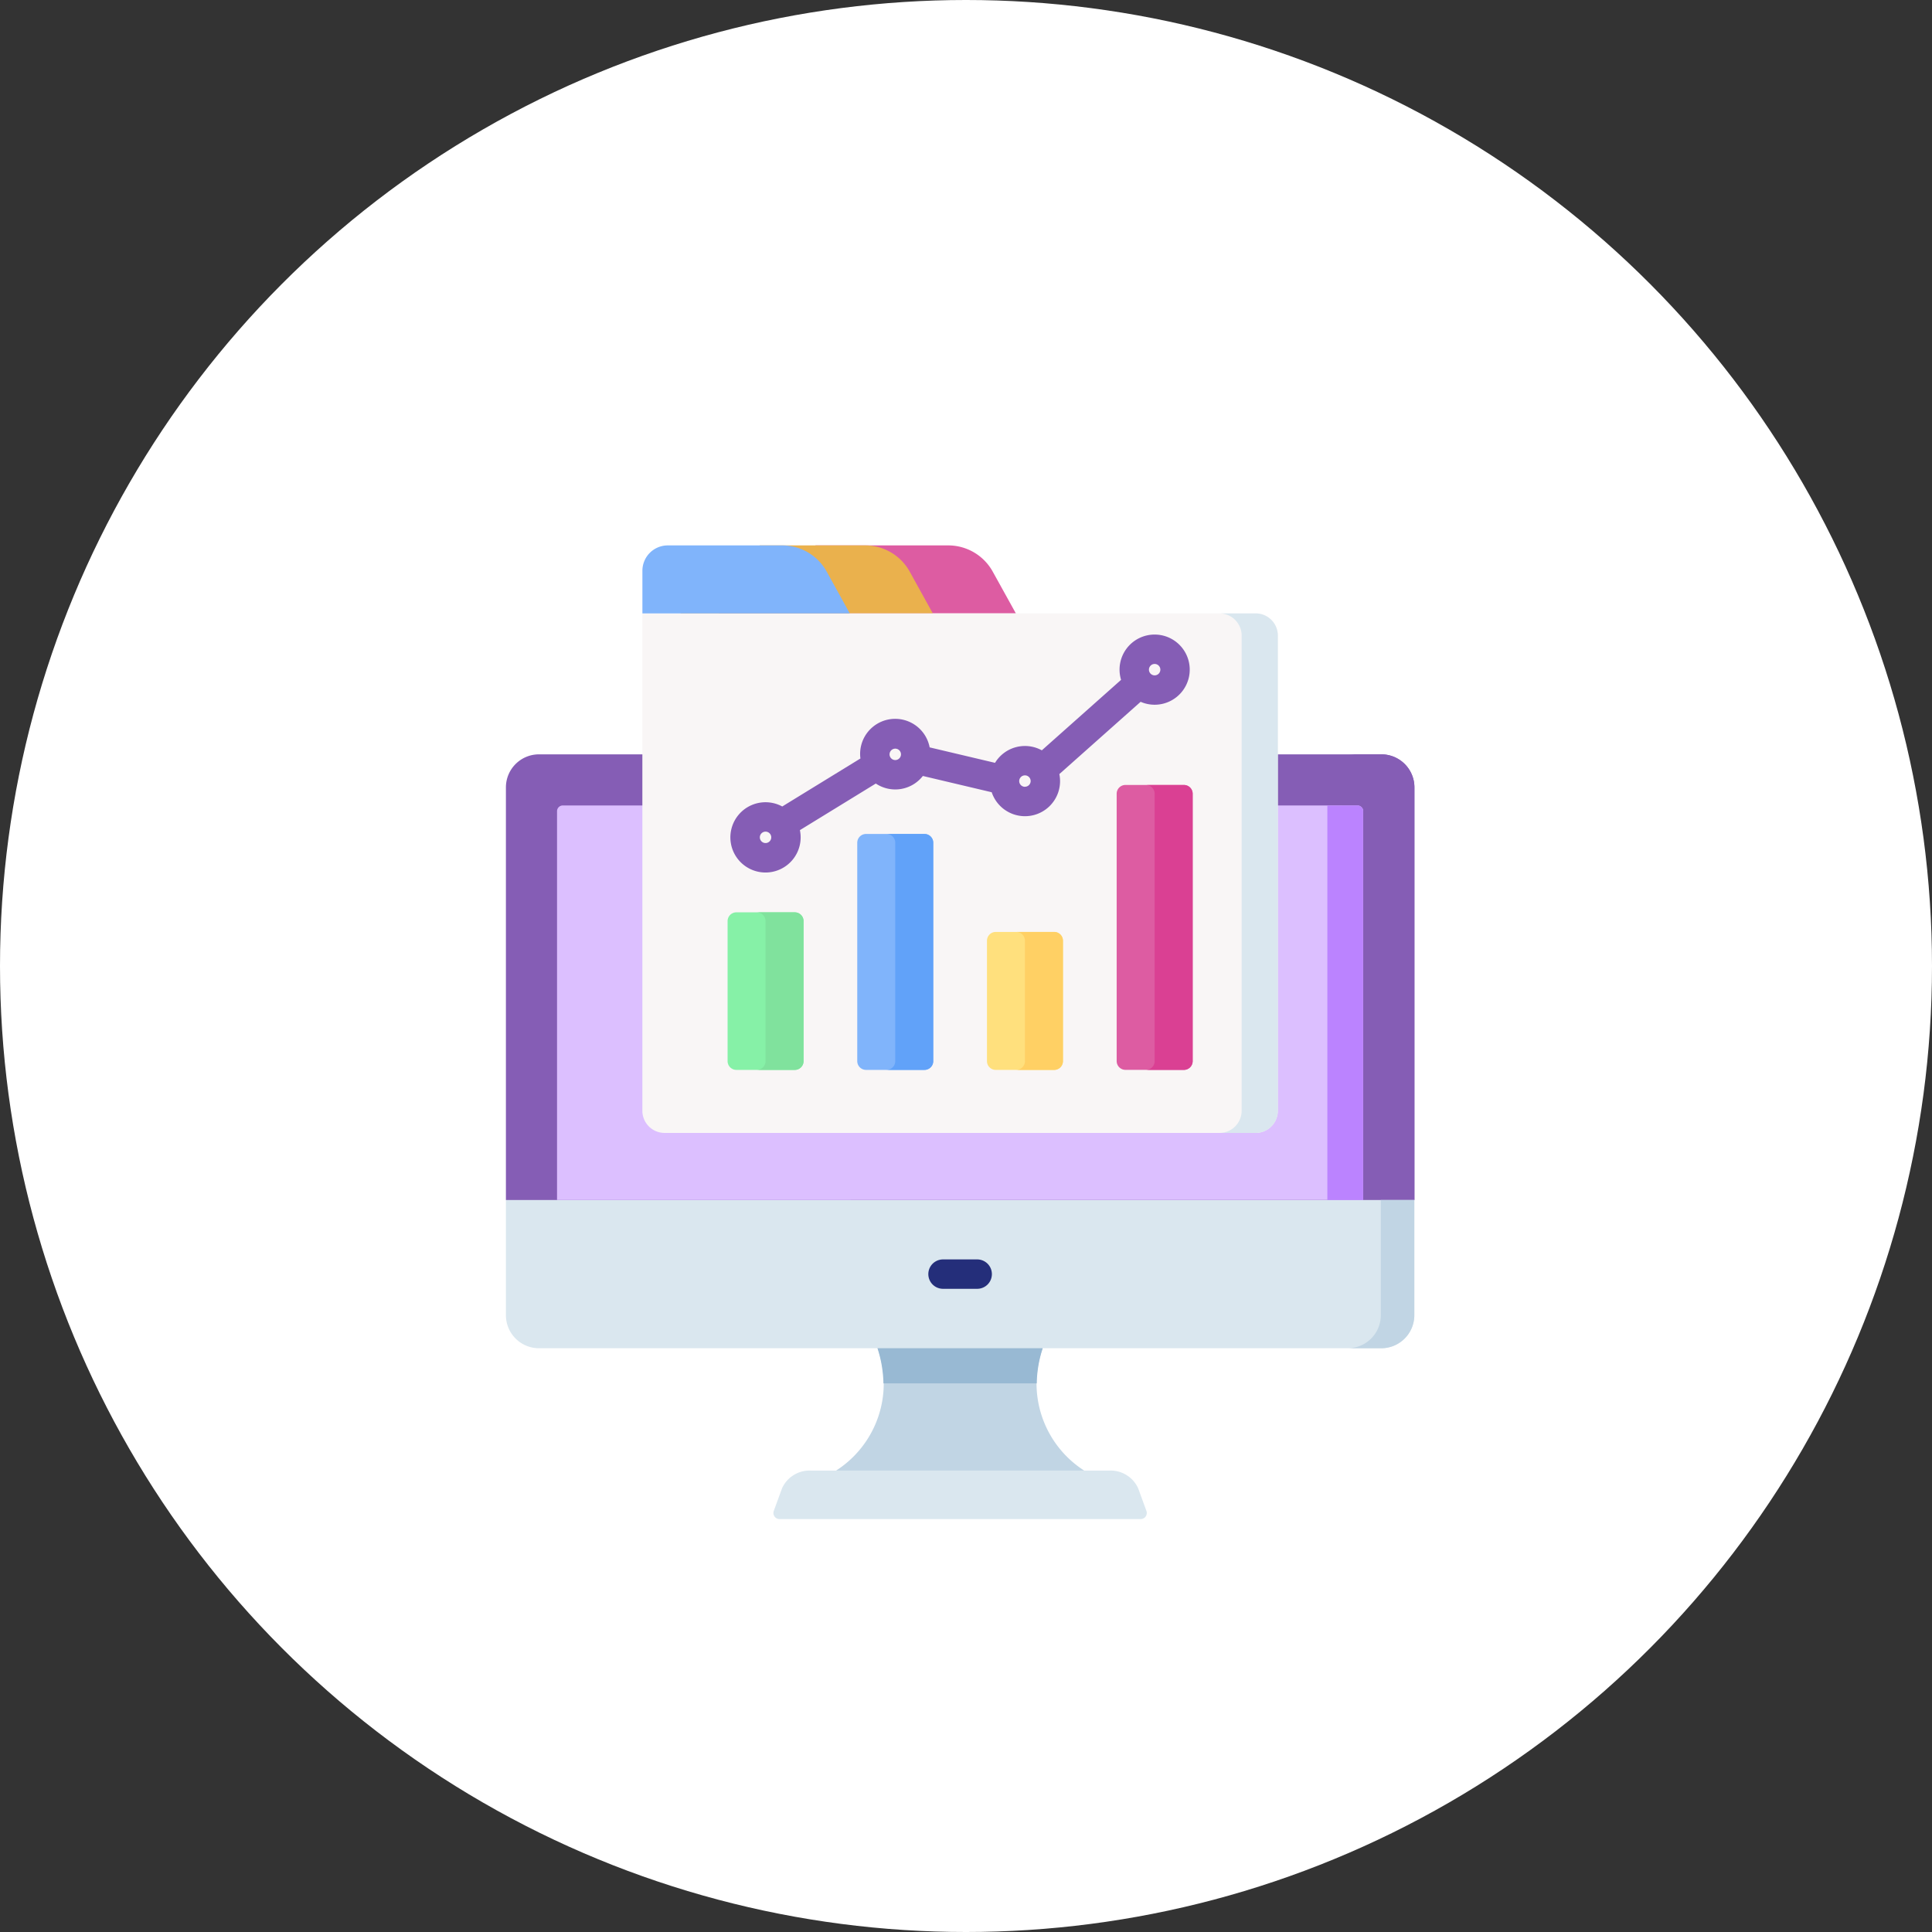 <svg xmlns="http://www.w3.org/2000/svg" width="150" height="150" viewBox="0 0 150 150">
  <rect x="0" y="0" width="150" height="150" fill="#333333" stroke="none"/>
  <g id="Grupo_61514" data-name="Grupo 61514" transform="translate(-325 -2745)">
    <circle id="Elipse_4255" data-name="Elipse 4255" cx="75" cy="75" r="75" transform="translate(325 2745)" fill="#fff"/>
    <g id="Grupo_61478" data-name="Grupo 61478" transform="translate(276.807 2698.306)">
      <rect id="Rectángulo_6365" data-name="Rectángulo 6365" width="102" height="101" transform="translate(72.193 75.694)" fill="none"/>
      <g id="Grupo_59808" data-name="Grupo 59808" transform="translate(87.467 89.039)">
        <g id="Grupo_59751" data-name="Grupo 59751" transform="translate(0 16.222)">
          <path id="Trazado_108193" data-name="Trazado 108193" d="M938.793,2453.749h-65.4a2.566,2.566,0,0,0-2.566,2.566v32.033l2.494,1.558h65.549l2.494-1.558v-32.033A2.567,2.567,0,0,0,938.793,2453.749Z" transform="translate(-870.822 -2453.749)" fill="#855db5"/>
          <path id="Trazado_108194" data-name="Trazado 108194" d="M1044.667,2453.749h-2.6a2.566,2.566,0,0,1,2.566,2.566v33.591h.111l2.493-1.558v-32.033a2.566,2.566,0,0,0-2.566-2.566Z" transform="translate(-976.696 -2453.749)" fill="#855db5"/>
        </g>
        <path id="Trazado_108195" data-name="Trazado 108195" d="M941.359,2544.39v8.943a2.567,2.567,0,0,1-2.566,2.567h-65.4a2.567,2.567,0,0,1-2.566-2.567v-8.943Z" transform="translate(-870.822 -2493.568)" fill="#dae7ef"/>
        <path id="Trazado_108196" data-name="Trazado 108196" d="M1044.628,2544.39v8.943a2.567,2.567,0,0,1-2.566,2.567h2.6a2.567,2.567,0,0,0,2.566-2.567v-8.943Z" transform="translate(-976.696 -2493.568)" fill="#c1d5e4"/>
        <path id="Trazado_108197" data-name="Trazado 108197" d="M881.232,2494.785V2464.6a.446.446,0,0,1,.446-.446h61.7a.445.445,0,0,1,.445.446v30.182Z" transform="translate(-877.258 -2443.963)" fill="#dcbfff"/>
        <path id="Trazado_108198" data-name="Trazado 108198" d="M1037.913,2464.158v30.627h2.78V2464.6a.445.445,0,0,0-.445-.446Z" transform="translate(-974.131 -2443.963)" fill="#bb83ff"/>
        <g id="Grupo_59752" data-name="Grupo 59752" transform="translate(32.801 55.436)">
          <path id="Trazado_108199" data-name="Trazado 108199" d="M960.545,2558.761h-2.653a1.141,1.141,0,1,1,0-2.282h2.653a1.141,1.141,0,0,1,0,2.282Z" transform="translate(-956.751 -2556.479)" fill="#242e7a"/>
        </g>
        <path id="Trazado_108200" data-name="Trazado 108200" d="M953.759,2603.193H925.716a.473.473,0,0,1-.444-.635l.641-1.755a2.348,2.348,0,0,1,2.26-1.374H951.3a2.348,2.348,0,0,1,2.261,1.374l.641,1.755A.473.473,0,0,1,953.759,2603.193Z" transform="translate(-904.469 -2527.598)" fill="#dae7ef"/>
        <path id="Trazado_108201" data-name="Trazado 108201" d="M954.023,2574.544H941.2a8.028,8.028,0,0,1-3.221,9.5h19.268a8.028,8.028,0,0,1-3.221-9.5Z" transform="translate(-912.342 -2512.212)" fill="#c1d5e4"/>
        <path id="Trazado_108202" data-name="Trazado 108202" d="M946.415,2574.544a9.482,9.482,0,0,1,.462,2.726h11.9a9.475,9.475,0,0,1,.462-2.726Z" transform="translate(-917.56 -2512.212)" fill="#98b9d3"/>
        <path id="Trazado_108203" data-name="Trazado 108203" d="M937.153,2416.531H914.06l7.543-5.279h10.3a3.946,3.946,0,0,1,3.455,2.038Z" transform="translate(-897.555 -2411.252)" fill="#dd5ca2"/>
        <path id="Trazado_108204" data-name="Trazado 108204" d="M925.922,2416.531h-19.6l6.168-5.279h8.184a3.947,3.947,0,0,1,3.455,2.038Z" transform="translate(-892.772 -2411.252)" fill="#eab14d"/>
        <path id="Trazado_108205" data-name="Trazado 108205" d="M946.2,2465.418H900.312a1.724,1.724,0,0,1-1.724-1.724v-38.612H946.2a1.724,1.724,0,0,1,1.724,1.724v36.888a1.724,1.724,0,0,1-1.723,1.724Z" transform="translate(-887.989 -2419.803)" fill="#f9f6f6"/>
        <path id="Trazado_108206" data-name="Trazado 108206" d="M1018.774,2425.082h-2.811a1.724,1.724,0,0,1,1.724,1.724v36.888a1.723,1.723,0,0,1-1.724,1.724h2.811a1.724,1.724,0,0,0,1.724-1.724v-36.888A1.724,1.724,0,0,0,1018.774,2425.082Z" transform="translate(-960.56 -2419.803)" fill="#dae7ef"/>
        <path id="Trazado_108207" data-name="Trazado 108207" d="M914.691,2416.531h-16.1v-3.311a1.969,1.969,0,0,1,1.969-1.968h8.888a3.946,3.946,0,0,1,3.454,2.038Z" transform="translate(-887.989 -2411.252)" fill="#80b4fb"/>
        <path id="Trazado_108208" data-name="Trazado 108208" d="M921.133,2498.117H916.6a.682.682,0,0,1-.682-.682v-10.869a.682.682,0,0,1,.682-.682h4.536a.682.682,0,0,1,.682.682v10.869A.682.682,0,0,1,921.133,2498.117Z" transform="translate(-898.702 -2457.396)" fill="#86f1a7"/>
        <path id="Trazado_108209" data-name="Trazado 108209" d="M924.807,2485.885h-2.95a.682.682,0,0,1,.682.682v10.869a.682.682,0,0,1-.682.682h2.95a.682.682,0,0,0,.682-.682v-10.869a.682.682,0,0,0-.682-.682Z" transform="translate(-902.376 -2457.396)" fill="#80e29d"/>
        <path id="Trazado_108210" data-name="Trazado 108210" d="M947.514,2488.263h-4.536a.682.682,0,0,1-.682-.682v-16.954a.681.681,0,0,1,.682-.681h4.536a.682.682,0,0,1,.682.681v16.954A.682.682,0,0,1,947.514,2488.263Z" transform="translate(-915.013 -2447.542)" fill="#80b4fb"/>
        <path id="Trazado_108211" data-name="Trazado 108211" d="M951.188,2469.946h-2.95a.682.682,0,0,1,.682.681v16.954a.682.682,0,0,1-.682.682h2.95a.682.682,0,0,0,.682-.682v-16.954a.682.682,0,0,0-.682-.681Z" transform="translate(-918.687 -2447.542)" fill="#61a2f9"/>
        <path id="Trazado_108212" data-name="Trazado 108212" d="M973.895,2500.581h-4.536a.682.682,0,0,1-.682-.682v-9.348a.682.682,0,0,1,.682-.681h4.536a.682.682,0,0,1,.682.681v9.348A.682.682,0,0,1,973.895,2500.581Z" transform="translate(-931.323 -2459.859)" fill="#ffe07d"/>
        <path id="Trazado_108213" data-name="Trazado 108213" d="M977.569,2489.869h-2.95a.682.682,0,0,1,.682.682v9.348a.682.682,0,0,1-.682.682h2.95a.682.682,0,0,0,.682-.682v-9.348A.681.681,0,0,0,977.569,2489.869Z" transform="translate(-934.998 -2459.859)" fill="#ffd064"/>
        <path id="Trazado_108214" data-name="Trazado 108214" d="M1000.276,2482.1h-4.536a.682.682,0,0,1-.682-.682v-20.755a.682.682,0,0,1,.682-.682h4.536a.682.682,0,0,1,.682.682v20.756a.682.682,0,0,1-.682.682Z" transform="translate(-947.634 -2441.382)" fill="#dd5ca2"/>
        <path id="Trazado_108215" data-name="Trazado 108215" d="M1003.95,2459.984H1001a.682.682,0,0,1,.682.682v20.756a.682.682,0,0,1-.682.682h2.95a.682.682,0,0,0,.682-.682v-20.756a.682.682,0,0,0-.682-.682Z" transform="translate(-951.308 -2441.382)" fill="#da4093"/>
        <path id="Trazado_108216" data-name="Trazado 108216" d="M949.439,2429.385a2.723,2.723,0,0,0-2.607,3.516l-6.153,5.472a2.717,2.717,0,0,0-3.633.971l-5.076-1.2a2.723,2.723,0,0,0-5.375.863l-6.069,3.726a2.728,2.728,0,1,0,1.37,1.837l5.893-3.618a2.716,2.716,0,0,0,3.653-.588l5.346,1.264a2.724,2.724,0,0,0,5.252-1.41l6.31-5.612a2.724,2.724,0,1,0,1.089-5.221Zm-30.21,16.187a.443.443,0,1,1,.443-.443A.444.444,0,0,1,919.229,2445.572Zm10.07-6.443a.443.443,0,1,1,.444-.444A.444.444,0,0,1,929.3,2439.129Zm10.07,2.076a.444.444,0,1,1,.443-.443A.444.444,0,0,1,939.369,2441.2Zm10.07-8.652a.443.443,0,1,1,.443-.443A.444.444,0,0,1,949.439,2432.553Z" transform="translate(-899.066 -2422.463)" fill="#855db5"/>
      </g>
    </g>
  </g>
</svg>
